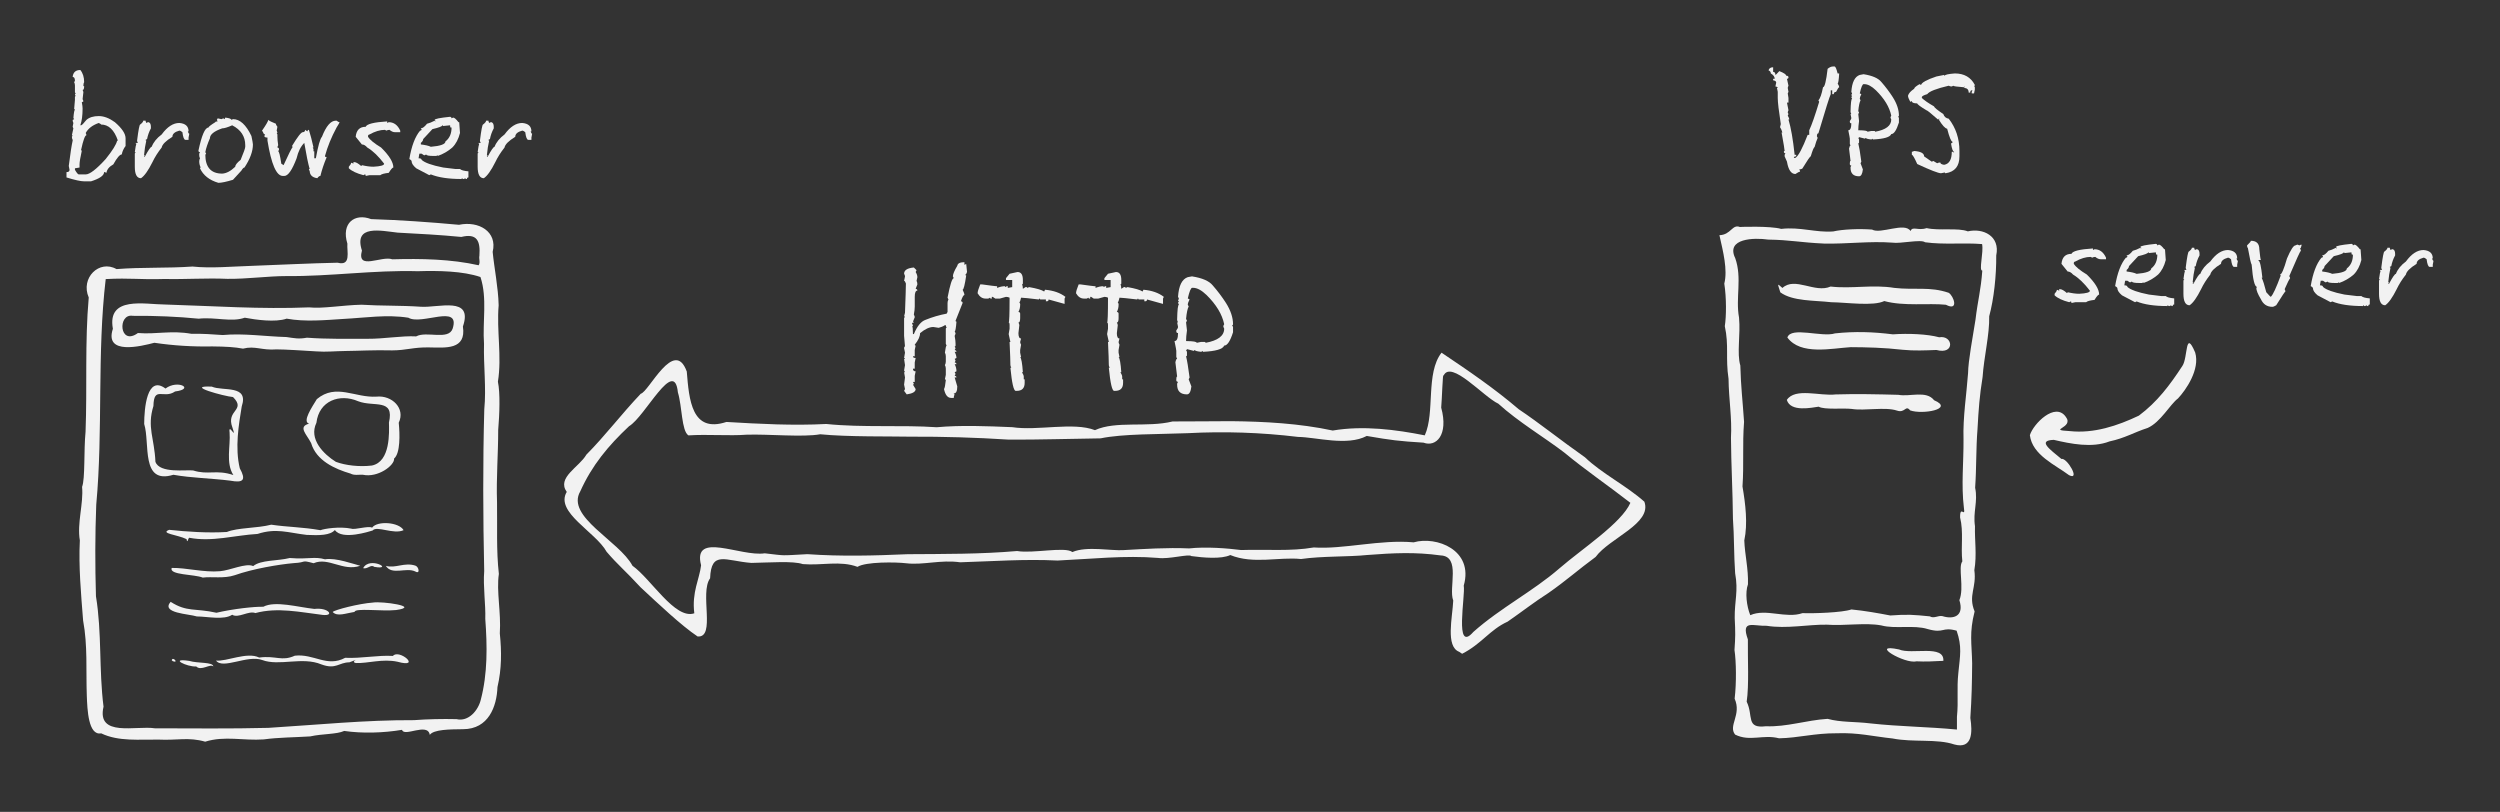 <?xml version="1.0" encoding="UTF-8" standalone="no"?>
<svg
   xmlns:dc="http://purl.org/dc/elements/1.1/"
   xmlns:cc="http://creativecommons.org/ns#"
   xmlns:rdf="http://www.w3.org/1999/02/22-rdf-syntax-ns#"
   xmlns:svg="http://www.w3.org/2000/svg"
   xmlns="http://www.w3.org/2000/svg"
   xmlns:sodipodi="http://sodipodi.sourceforge.net/DTD/sodipodi-0.dtd"
   xmlns:inkscape="http://www.inkscape.org/namespaces/inkscape"
   inkscape:version="1.0 (4035a4f, 2020-05-01)"
   sodipodi:docname="bugout-old-way-dark-theme.svg"
   id="svg941"
   version="1.1"
   width="751.96"
   height="244.19">
  <rect width="100%" height="100%" fill="#333333" stroke="none"/>
  <defs
     id="defs945" />
  <sodipodi:namedview
     inkscape:current-layer="svg941"
     inkscape:window-maximized="0"
     inkscape:window-y="28"
     inkscape:window-x="0"
     inkscape:cy="122.095"
     inkscape:cx="425.39218"
     inkscape:zoom="1.4575243"
     showgrid="false"
     id="namedview943"
     inkscape:window-height="1052"
     inkscape:window-width="1920"
     inkscape:pageshadow="2"
     inkscape:pageopacity="0"
     guidetolerance="10"
     gridtolerance="10"
     objecttolerance="10"
     borderopacity="1"
     bordercolor="#666666"
     pagecolor="#ffffff" />
  <g
     style="fill:#f2f2f2"
     id="g883"
     transform="translate(5.381,21.334)">
    <path
       style="fill:#f2f2f2"
       id="path881"
       fill="#000000"
       d="m433.54,174.73c-4.191-1.565-2.034-10.385-1.811-15.426-1.486-3.763,2.405-13.324-3.818-13.581-7.623-1.054-14.19-0.73-22.042-0.123-5.647,0.596-13.436,0.281-19.931,1.21-6.545-0.694-14.359,1.639-21.265-1.195-2.7,1.274-8.176,0.801-11.724,0.309-0.719-0.72-6.787,1.013-10.023,0.557-9.871-0.825-20.186,0.32-30.192,0.785-10.074-0.488-19.311,0.222-29.311,0.527-5.929-0.829-11.067,0.901-16.194,0.297-3.073-0.382-12.268-0.491-14.688,1.075-5.159-1.941-10.745-0.35-16.447-0.825-2.891-1.013-10.052-0.454-15.489-0.36-7.794-0.593-12.082-3.884-12.397,4.625-3.227,4.349,1.8,17.998-3.767,17.497-4.919-3.293-11.788-9.808-17.133-14.776-4.548-4.942-6.941-6.833-10.231-10.699-3.283-5.959-15.63-11.912-11.99-18.005-3.087-4.335,3.764-7.452,5.9-11.203,5.665-5.705,10.472-12.117,16.364-18.326,2.417-0.511,10.07-17.031,13.837-6.681,0.696,8.523,1.467,18.619,11.923,15.17,9.962,0.59,20.098,1.139,30.035,0.609,10.917,1.128,22.888,0.255,33.211,0.981,7.331-0.656,14.88-0.347,22.757-0.019,7.54,1.166,18.398-1.627,24.848,0.896,6.248-2.885,15.676-0.724,23.366-2.618,5.382-0.068,12.163,0.005,17.647-0.086,10.005,0.113,20.456,0.661,30.507,2.816,9.21-1.57,18.996-0.272,27.683,1.451,3.135-6.895,0.208-18.651,5.043-24.87,8.342,5.603,15.934,10.789,23.211,17.007,6.04,4.024,12.758,9.436,19.932,14.464,5.046,4.858,12.449,8.525,17.867,13.352,2.386,6.577-10.491,10.918-14.662,16.618-5.292,3.878-8.74,7.04-14.231,10.866-4.298,2.742-7.679,5.436-12.246,8.598-5.322,2.41-7.857,6.715-13.679,9.663l-0.859-0.579-0.001-0zm6.326-3.11zm-2.086-2.878c8.19-7.278,17.904-12.187,25.917-19.146,6.78-5.871,18.652-13.589,21.318-19.687-6.646-5.18-13.412-9.754-19.886-15.122-5.976-4.58-13.747-9.158-19.851-14.707-4.342-1.971-14.252-13.364-16.474-8.395-0.218-1.55-0.483,7.474-0.698,9.584,2.266,8.302-1.58,11.951-5.31,10.54-7.489-0.469-9.582-0.722-17.082-2.017-5.899,3.129-15.192,0.356-20.639,0.291-11.164-1.352-22.327-1.708-33.172-1.127-8.559,0.346-19.61,0.158-26.246,1.558-9.24,0.112-18.612,0.435-27.599,0.382-9.857-0.638-19.802-0.926-29.662-0.889-5.572-0.121-18.959,0.094-27.077-0.723-5.154,0.952-15.651-0.097-22.178,0.131-5.196,0.402-11.686-0.168-17.457,0.206-2.089-1.345-1.878-8.731-3.171-12.946-1.065-10.69-9.825,7.311-14.691,10.193-6.264,5.88-11.166,11.783-14.657,19.566-4.47,7.662,11.695,14.877,15.693,22.398,5.601,3.955,12.796,16.281,18.599,14.303-0.805-6.347,1.581-10.343,2.035-14.448-2.655-10.368,11.902-2.485,19.155-3.594,6.617,0.755,4.359,0.709,12.817,0.256,10.189,0.716,20.038,0.454,30.189,0.01,10.845-0.076,21.963,0.002,32.892-0.955,4.783,0.828,14.412-1.412,16.633,0.31,4.298-1.882,11.887-0.304,15.391-0.587,6.046-0.33,13.083-0.81,19.742-0.507,5.101-0.564,11.533-0.028,15.613,0.488,7.67-0.256,14.913,0.439,21.855-0.776,8.847,0.617,20.109-2.465,30.043-1.537,6.811-1.966,18.153,2.276,15.066,13.025,0.57,2.894-2.915,20.591,2.894,13.921zm29.098-48.216zm-281.39,31.491zm51.22-4.525zm45.013-0.797zm67.611-1.436zm-36.141-0.556zm14.739-37.229zm-64.133,40.814zm218.29-28.71z" />
  </g>
  <g
     style="fill:#f2f2f2"
     id="g887"
     transform="translate(2.344,-208.686)">
    <path
       style="fill:#f2f2f2"
       id="path885"
       fill="#000000"
       d="m585.48,432.61c-5.224-1.781-12.345-0.563-18.614-1.809-5.636-0.588-10.453-1.81-16.703-1.559-6.762-0.041-11.478,1.396-17.385,1.514-4.896-1.256-8.758,1.101-13.229-1.116-2.158-2.709,2.016-5.944-0.14-10.795,0.571-4.761,0.471-11.247-0.046-14.646,0.275-4.016,0.283-5.138,0.068-9.626-0.065-5.143,1.123-8.058,0.129-13.453-0.383-5.255-0.281-11.396-0.662-16.368-0.065-8.082-0.545-16.469-0.594-24.361,0.347-6-0.669-11.65-0.73-17.755-0.953-6.285,0.16-9.963-1.124-15.852,0.464-2.838,0.517-8.54-0.153-12.782,1.055-4.179-0.356-9.616-1.467-14.573,3.494-0.094,3.836-3.431,6.194-2.453-0.442-0.039,9.185-0.383,12.387,0.562,5.652-0.672,10.434,1.168,15.646,0.765,2.837-0.652,7.776-0.86,11.686-0.564,2.558,1.48,9.826-2.357,11.585,0.448,0.538-1.585,2.276-0.017,4.813-0.886,3.768,0.852,9.514-0.177,12.407,0.98,4.564-1.075,9.791,1.398,8.543,7.256,0.06,5.982-0.702,13.084-2.112,18.276,0.124,5.499-1.586,12.287-1.987,18.261-0.919,5.678-1.215,9.829-1.521,15.507-0.499,6.306-0.297,11.889-0.724,17.809,0.885,4.236-0.704,7.314-0.048,11.561-0.125,4.266,0.606,8.587-0.191,13.244,0.739,5.373-1.939,7.5,0.082,12.409-1.642,6.482-0.862,9.43-0.739,15.601-0.045,5.861-0.146,10.338-0.545,16.435,0.642,4.195,0.716,9.483-4.827,7.971zm0.792-8.27c0.503-5.085-0.112-8.299,0.433-13.347,0.504-5.094,1.147-7.794-0.53-12.61-4.566-1.251-3.616,0.95-8.695-0.484-4.195-1.318-9.788,0.036-13.937-1.092-4.75-0.913-11.118,0.173-16.395-0.228-5.617-0.09-12.076,1.309-18.122,0.333-3.934,0.176-7.829-2.02-5.635,4.098-0.082,6.014,0.378,13.757-0.359,18.743,2.089,4.26-0.344,8.13,5.779,7.377,6.211,0.263,12.14-1.818,18.553-2.225,4.115,1.111,8.096,0.78,12.977,1.38,8.613,0.944,17.302,1.008,25.931,1.841,0-1.261-0.001-2.524,0-3.784zm-12.22-16.738c-3.361,0.902-14.48-5.545-5.207-3.572,3.825,1.648,13.667-1.593,13.344,3.427-2.706,0.136-5.429,0.292-8.137,0.144zm15.606,10.387zm-0.923-7.867zm-6.845-16.115c3.257,1.036,6.666,0.127,5.117-4.805,1.525-3.746-0.458-9.905,0.888-11.651-0.489-4.403,0.419-8.802-0.671-13.208-0.061-3.962,1.659,0.331,1.146-2.882-0.843-6.99-0.061-13.613-0.117-20.661-0.215-6.633,0.926-13.61,1.367-19.849,0.056-3.822,1.41-10.891,2.232-16.082,0.704-5.915,1.623-8.871,2.053-14.784-1.12,0.039,0.44-5.45-0.064-7.98-5.709-0.462-11.494,0.242-17.159-0.549-1.221-0.968-7.495,0.503-9.83,0.117-6.741-0.509-13.674,0.428-20.494,0.282-7.305-0.337-10.25-1.106-16.863-1.2-4.186-0.615-12.836-0.426-9.902,5.602,2.117,6.004,0.045,11.884,1.14,17.872,0.486,5.146-0.706,10.734,0.389,14.399,0.171,6.548,0.68,10.327,1.122,16.949-0.529,6.887-0.009,12.633-0.471,19.445,0.903,5.29,1.623,11.193,0.542,16.221,0.169,4.409,1.256,8.501,1.106,13.188-0.91,2.528-0.401,6.569,0.693,9.299,4.696-2.11,10.715,1.12,15.714-0.623,3.157,0.136,11.926-0.138,14.714-1.104,4.206,0.419,8.018,1.114,11.693,1.814,5.195-0.38,6.915-0.232,11.87,0.262,1.255,0.754,2.49-0.324,3.784-0.072zm-13.66-61.82c-3.538-1.187-9.662,0.138-13.636-0.499-2.447-0.307-8.165,0.312-9.912-0.674-2.028,0.271-8.454,1.721-9.577-2.031,2.535-3.768,9.959-1.097,14.709-1.654,6.167-0.202,12.733-0.047,18.824,0.118,3.543,0.66,8.407-1.406,10.767,1.63,6.212,2.653-3.546,4.378-7.208,3.05-1.41-1.757-1.49,0.929-3.967,0.06zm-18.416-3.663zm-12.601-0.484zm32.764-14.144c-5.718-0.653-11.018-0.76-15.644-0.787-5.776,0.353-15.12,2.51-19.062-2.907,1.083-3.398,10.354,0.029,14.349-1.24,5.954-0.638,11.424-0.451,17.378,0.293,4.65-0.324,10.386-0.089,13.931,0.884,4.204-0.738,4.866,5.355-0.832,3.82-3.36,0.129-6.775,0.279-10.12-0.062zm12.98-13.542c-5.246-0.55-12.622,0.513-18.539-1.111-3.318,1.607-11.271,0.412-15.959,0.35-5.029-0.581-11.616-0.25-15.306-2.974-0.906-2.865-0.977-2.679,0.632-1.314,3.767-3.48,9.764,1.662,14.492-0.427,6.309,0.746,12.667-0.674,19.162,0.405,6.162,0.702,10.694-0.476,16.368,1.48,1.539,0.992,3.112,5.645-0.852,3.591zm-5.259-3.546zm-41.246-1.324zm13.76,98.225zm40.631-12.593zm1.195-8.988zm-69.71-11.331zm70.109-49.252zm0.797-1.523zm-0.797-2.613zm-16.068-28.387zm-38.107-0.475zm81.727,73.062c-4.141-3.108-11.053-6.044-11.777-12.03,1.024-3.39,7.616-10.087,10.807-5.51,2.663,3.394-5.872,3.914,1.181,4.286,7.211,0.792,14.369-1.58,20.805-4.652,5.538-4.126,9.311-9.181,13.077-14.941,1.721-2.524,0.774-11.284,3.854-4.039,1.514,5.099-2.796,11.28-5.157,13.8-2.433,1.824-5.211,7.128-9.127,8.882-4.324,1.405-6.78,3.045-11.491,4.055-5.29,2.051-11.645,0.716-16.751-0.47-5.058,0.183-1.127,2.884,2.278,5.735,1.666-0.478,5.857,6.686,2.301,4.884zm-4.192-15.218z" />
  </g>
  <g
     style="fill:#f2f2f2"
     id="g891"
     transform="translate(-2.619,-98.666)">
    <path
       style="fill:#f2f2f2"
       id="path889"
       fill="#000000"
       d="m64.336,321.75c-5.056-1.444-8.444-0.343-13.988-0.623-5.72-0.085-12.062,0.644-17.297-1.884-3.872,0.755-4.166-7.12-4.323-11.292-0.276-7.556,0.292-15.147-1.108-22.618-0.627-7.971-1.39-16.386-0.986-24.127-0.89-5.159,1.155-11.114,0.674-16.09,0.958-2.491,0.487-10.941,1.042-16.558,0.513-13.467-0.236-26.968,0.959-40.411-2.55-5.877,3.16-11.482,8.355-8.54,7.598-0.608,15.248-0.226,22.847-0.772,5.497,0.593,12.027-0.026,18.127-0.216,8.492-0.315,17.106-0.756,25.53-0.934,4.164,1.067,2.744-3.338,2.938-5.735-1.922-6.209,2.236-9.259,7.117-7.381,8.812,0.278,17.662,0.911,26.449,1.712,5.979-1.256,11.624,2.097,10.132,8.14,0.457,4.826,1.685,10.701,1.802,16.072-0.652,7.658,1.005,15.399-0.224,22.982,0.723,3.442,0.486,9.847,0.085,14.53,0.015,7.142-0.604,14.363-0.351,21.669,0.116,7.191-0.245,14.53,0.554,21.614-0.775,5.281,0.703,11.466,0.286,17.909,0.552,5.422,0.585,10.588-0.709,16.138-0.21,5.84-2.679,12.634-10.327,12.659-4.037,0.046-8.861,0.07-10.031,1.702-0.594-3.84-7.761,0.768-8.339-1.51-5.697,0.953-11.983,1.116-17.405,0.334-2.266,1.049-6.505,0.812-10.235,1.644-4.728,0.304-9.511,0.288-13.955,0.901-6.143,0.439-11.729-1.154-17.616,0.684l-0.002,0.001zm19.026-4.157c14.58-0.894,29.159-2.386,43.795-2.315,3.939-0.302,8.52-0.41,12.772-0.307,3.61,0.862,6.529-2.621,7.303-5.833,2.08-7.897,1.949-16.24,1.352-24.318,0.153-4.296-0.692-9.698-0.324-14.389-0.353-16.217-0.424-32.458,0.025-48.67,0.633-6.41-0.254-13.135-0.081-19.67-0.489-6.689,1.04-13.728-1.069-20.102-5.289-1.811-12.643-1.938-18.859-1.747-13.197-0.38-26.291,1.59-39.49,1.464-5.686-0.001-11.809,0.901-17.764,0.832-6.367-0.279-12.624,0.182-18.882,0.042-7.789,0.241-10.095-0.368-17.723,0.027-2.642,22.428-0.77,45.293-2.847,67.84-0.364,9.172-0.356,18.393-0.089,27.56,1.813,10.981,0.873,22.242,2.28,33.206-2.163,9.302,9.831,5.629,15.432,6.515,11.389,0.015,22.788,0.158,34.171-0.135zm-21.71-18.455c-2.773,0.169-8.38-2.611-2.106-1.685,2.554,0.796,7.231,0.271,7.226,1.677-0.899-0.963-3.614,1.476-5.12,0.008zm37.644-0.628c-5.76-2.41-12.672,0.602-17.803-1.317-4.431-1.646-11.858,2.932-13.908,0.159,3.212,0.355,9.335-2.717,12.982-0.908,5.156-0.652,6.727,1.246,10.74-0.557,5.73-0.66,9.667,3.59,15.14,0.634,4.821,0.24,9.876-0.846,14.358-0.559,1.856-2.229,8.835,3.818,1.388,1.747-4.535-0.981-8.962,0.537-12.53,0.389-2.162-0.477,2.524-1.839-1.95-0.217-3.211,0.027-4.032,2.257-8.416,0.629zm-45.013-1.23c0.23-1.327,2.236,0.94,0.349,0.281l-0.349-0.281zm7.539-13.196c-2.345-0.782-10.908-0.959-7.874-4.399,4.902,3.157,7.337,1.839,13.783,3.289,4.913-1.164,11.428-1.885,14.085-1.805,3.554-1.889,10.459,0.132,15.368,0.651,4.295-0.501,6.201,2.233,2.445,1.797-6.697-0.805-13.493-2.352-20.201-0.551-1.972-0.816-5.143,1.664-6.973,0.505-2.499,1.679-7.452,0.524-10.633,0.513zm12.868-1.388zm1.502-0.556zm26.49,0.598c0.608-0.644,7.878-2.536,12.141-2.834,2.602-0.454,14.547,1.197,6.898,2.256-4.302,0.444-12.341-0.687-12.447,0.554-2.561,0.385-5.207,1.535-6.592,0.024zm15.934-1.57zm7.247,1.042zm-6.848-3.655zm-55.417-6.157c-2.453-1.033-10.243-0.731-9.319-2.91,4.369-0.082,9.666,1.413,14.521,0.987,3.044-0.246,7.797-2.559,9.97-1.539,2.321-1.911,7.273-1.49,11.001-2.431,5.774,0.464,7.266-0.542,10.611,0.391,3.187-0.566,8.723,1.477,10.591,1.942-5.199,1.809-9.565-2.708-14.025-0.763-4.056-1.085-1.79-0.236-6.006-0.032-4.496,0.398-12.271,1.703-17.719,3.634-3.245,1.095-6.932,0.356-9.624,0.721zm20.762-3.979zm43.214,2.158c-2.776-1.389-7.051,1.244-8.904-1.713,2.887,0.847,5.583-1.155,8.894-0.066,1.046,0.344,1.485,2.635,0.009,1.779zm-15.729-1.015c1.94-3.736,9.52,0.682,3.318-0.403-0.962-0.853-2.037,0.794-3.318,0.403zm-53.115-8.737c-2.76-1.349-8.084-1.69-5.232-2.798,5.359,0.578,11.752,1,17.352,0.648,3.293-1.347,8.931-1.072,13.353-2.192,4.945,0.728,9.473,0.71,14.798,1.657,1.179-0.47,5.774-1.177,9.26-0.471,1.067,0.435,5.227-0.94,6.275-0.287,1.536-2.153,8.096-1.687,9.476,0.75-3.029,1.39-8.025-1.449-9.325,0.103-0.872,0.245-9.163,3.014-11.337-0.15-1.417,1.611-4.619,1.649-8.468,1.472-5.738-0.681-9.176-2.116-14.802-0.293-6.86,0.388-13.684,2.483-20.557,1.147-0.343,0.204-0.551,1.903-0.792,0.413zm37.978-2.191zm-24.817-15.393c-5.653-0.724-11.728-0.8-17.122-1.774-9.907,3.047-6.957-9.449-8.78-15.277,0.011-4.637,0.819-14.836,6.404-10.659,3.679-2.787,8.979,0.121,2.888,0.88-3.457,2.403-6.388-1.814-6.513,4.379-1.987,6.414,0.313,9.732,0.599,16.775,1.268,3.588,9.296,2.33,11.342,2.606,4.592,1.452,6.871-0.351,12.099,1.38-2.345-3.669-0.821-8.706-1.134-12.798-0.432-3.215,2.279,2.744,0.851-1.502-2.03-5.339,4.232-5.083,0.185-9.16-2.557-0.21-14.856-3.525-6.383-3.137,3.321,1.469,11.229-0.691,9.001,5.956-0.907,5.514-2.076,12.409-0.583,18.614,1.939,3.502,1.108,4.466-2.853,3.717zm36.179-2.124c-4.729-1.393-10.304-3.876-11.871-9.179-1.344-2.665-4.068-4.919-0.61-5.846-2.151-0.533,0.906-5.044,2.332-7.377,5.8-4.837,11.466-0.324,17.991-0.75,4.56-0.466,8.736,3.506,6.641,7.857,0.351,3.446,0.5,9.165-1.398,10.772,0.231,1.986-4.837,5.863-9.392,4.868-1.202-0.068-2.6,0.27-3.693-0.345zm6.404-2.425c5.644-1.154,5.196-10.07,5.135-12.934,1.695-7.393-4.509-4.566-9.25-6.402-5.562-2.403-11.794-0.167-12.567,6.485-2.386,4.907,2.182,9.449,5.851,11.738,2.913,1.088,7.145,1.566,10.832,1.113zm-60.513-17.29zm6.413-6.075zm37.544-10.965c-3.648-0.222-9.767-0.623-12.116-0.607-4.507,0.354-6.416-1.164-10.095-0.225-2.404-0.465-5.093-0.629-9.223-0.668-5.819,0.119-11.673-0.237-17.439-1.096-3.957,1.035-15.125,3.832-12.471-4.206-1.806-9.987,9.634-7.319,15.734-7.3,14.426,0.441,28.858,1.461,43.294,0.857,3.959,0.452,10.175-0.683,15.761-0.795,5.66,0.366,11.855,0.19,17.826,0.607,5.244,0.379,15.842-3.308,12.665,5.942,1.08,7.138-5.277,6.35-10.186,6.293-4.689-0.096-6.799,0.876-11.055,0.892-5.472-0.147-10.422,0.155-13.831,0.177-3.542,0.042-6.145,0.353-8.863,0.129zm-2.961-4.124c5.823,0.443,12.101,0.327,18.301,0.328,4.821,0.04,10.277-0.959,14.53-0.719,3.11-1.713,9.757,1.291,10.982-2.34,2.405-7.565-9.325-0.91-13.325-3.279-6.518-1.032-13.046,0.036-19.579,0.37-5.522,0.358-11.532,0.918-17.032-0.088-3.359,1.184-9.367,0.331-12.596-0.285-4.056,1.432-8.785-0.258-13.874,0.297-6.144-0.62-13.143-0.914-19.802-0.86-4.675-0.802-4.07,9.256,1.539,5.173,5.607,0.449,9.974-0.865,16.139,0.241,3.261-0.082,6.311,0.15,9.363,0.363,6.245-0.585,12.824,0.433,19.195,0.606,2.465,0.349,3.589,0.652,6.159,0.193zm57.408,80.237zm-5.55-104.87c0.327-4.49-0.704-6.831-5.441-5.673-6.581-0.642-12.716-0.948-19.153-1.296-4.861-0.521-13.319-2.577-10.737,5.397-1.65,6.131,5.903,1.45,9.143,2.628,8.676-0.242,17.652-0.079,25.955,1.792,0.588-0.822,0.015-1.973,0.233-2.848z" />
  </g>
  <g
     id="g907"
     fill="#000000"
     font-style="normal"
     font-weight="bold"
     font-variant="normal"
     font-stretch="normal"
     line-height="125%"
     font-size="40px"
     font-family="ChrisMcCormickTwentyEleven"
     style="word-spacing:0px;letter-spacing:0px;writing-mode:lr-tb;text-anchor:middle;text-align:center;fill:#f2f2f2">
    <path
       id="path893"
       d="m24.16,21.048c0.768,0.938,1.152,2.168,1.152,3.691-0.156,0.208-0.234,0.599-0.234,1.172h0.234c-0,0.768-0.156,1.152-0.469,1.152,0.156,0.3,0.234,0.527,0.234,0.684l-0.234,2.09c0.156,0.286,0.234,0.514,0.234,0.684l-0.469,0.234c0.156,0.846,0.234,1.458,0.234,1.836-0,2.148-0.228,3.848-0.684,5.098h0.234c0.208,0,0.742-0.54,1.602-1.621,0.872-0.768,2.109-1.152,3.711-1.152,1.55,0,3.164,0.612,4.844,1.836,2.148,1.849,3.223,3.464,3.223,4.844v2.324c-0.573,0.729-0.957,1.575-1.152,2.539-0.586,0-1.432,0.996-2.539,2.988-1.224,0.677-1.914,1.523-2.07,2.539l-0.469-0.215h-0.234c-0,1.016-1.309,1.94-3.926,2.773h-2.07c-1.028,0-2.799-0.39-5.312-1.171v-1.602c0.612,0,0.918-0.234,0.918-0.703l-0.234-1.152c0.469-3.711,0.859-6.25,1.172-7.617v-0.234c-0.156-0.273-0.234-0.579-0.234-0.918-0-0.156,0.078-0.234,0.234-0.234-0-0.156-0.078-0.234-0.234-0.234l0.449-2.07-0.215-0.469,0.215-1.152c-0.144-0.276-0.216-0.582-0.216-0.92l0.449-0.234c-0-0.156-0.078-0.234-0.234-0.234,0.13-1.693,0.286-2.539,0.469-2.539-0-0.156-0.078-0.234-0.234-0.234l0.234-2.773v-0.918c-0-0.156,0.078-0.234,0.234-0.234l-0.234-0.449c-0-0.156,0.078-0.234,0.234-0.234l-0.234-0.469v-2.07c-0-0.352-0.078-0.664-0.234-0.938l0.234-0.449c-0-0.768-0.228-1.152-0.684-1.152,0.143-1.393,0.911-2.09,2.305-2.09m1.621,18.945c0.143,0.299,0.215,0.527,0.215,0.684-0.43,0-0.964,1.465-1.602,4.394-0,0.156,0.072,0.234,0.215,0.234-0.456,2.057-0.684,3.438-0.684,4.141v0.938l-1.387,0.234v0.449c0.534,0.924,0.918,1.387,1.152,1.387h2.09c1.198,0,3.197-1.536,5.996-4.609,2.07-2.578,3.223-4.427,3.457-5.547h0.234c-1.107-3.229-2.8-4.844-5.078-4.844-0-0.104-0.228-0.26-0.684-0.469-1.875,0.651-3.184,1.654-3.926,3.008"
       style="fill:#f2f2f2" />
    <path
       id="path895"
       d="m43.086,36.302,0.703,0c-0,0.156,0.072,0.384,0.215,0.684l0.469-0.234h0.234c0.456,0.156,0.684,0.619,0.684,1.387v0.469c-0.56,1.029-0.944,2.103-1.152,3.223l-0.449,0.234c-0,0.156,0.072,0.234,0.215,0.234-0.299,1.25-0.527,2.715-0.684,4.394,0.156,0,0.234,0.072,0.234,0.215-0.156,0-0.234,0.078-0.234,0.234h0.234c1.068-1.992,1.758-2.988,2.07-2.988,0.534-1.38,1.536-2.617,3.008-3.711,1.68-2.305,3.45-3.457,5.312-3.457,1.849,0.156,2.773,1.003,2.773,2.539h-0.234c0.156,0.469,0.306,0.703,0.449,0.703l-0.215,1.152v0.684h-0.938c-0.417,0-0.723-0.768-0.918-2.305-0.378-0.312-0.684-0.469-0.918-0.469-1.393,0.378-2.09,0.996-2.09,1.855-1.979,1.224-3.053,2.298-3.223,3.223-1.159,1.471-2.083,2.936-2.773,4.394-1.276,2.552-2.428,4.167-3.457,4.844-1.237,0-1.855-1.152-1.855-3.457v-3.926c-0-0.156,0.078-0.234,0.234-0.234-0-0.156-0.078-0.234-0.234-0.234,0.182-1.367,0.339-2.213,0.469-2.539-0.156,0-0.234-0.078-0.234-0.234h0.684c-0.156-0.286-0.234-0.514-0.234-0.684,0.404-3.229,0.716-4.844,0.938-4.844,0.612-0.469,0.918-0.853,0.918-1.152"
       style="fill:#f2f2f2" />
    <path
       id="path897"
       d="m67.773,35.365c1.224,0.156,1.836,0.391,1.836,0.703l0.469-0.234c2.083,0,3.932,1.693,5.547,5.078,0.299,1.419,0.449,2.266,0.449,2.539-0,2.057-0.846,4.369-2.539,6.934-0.247,0-0.553,0.306-0.918,0.918l-2.539,2.773c-2.005,0.612-3.47,0.918-4.394,0.918-2.721-0.807-4.564-2.266-5.527-4.375-0-0.156,0.072-0.234,0.215-0.234-0.299-0.56-0.449-1.178-0.449-1.855-0-0.339,0.078-0.645,0.234-0.918-0.156-0.273-0.234-0.579-0.234-0.918v-0.469l0.234-0.469c-0.312,0-0.469-0.15-0.469-0.449,0.977-4.622,1.979-6.934,3.008-6.934-0-0.221,0.69-0.762,2.07-1.621-0-0.156,0.234-0.234,0.703-0.234l-0.234-0.449,0.234-0.469,1.152,0.234c0.299-0.156,0.527-0.234,0.684-0.234-0,0.156,0.078,0.234,0.234,0.234l0.234-0.469m-6.016,10.391,0.234,0.469c-0,0.156-0.078,0.234-0.234,0.234-0,3.841,1.693,5.762,5.078,5.762,1.25-0.065,2.559-0.755,3.926-2.07-0-0.521,0.54-1.211,1.621-2.07,0.924-2.213,1.387-3.522,1.387-3.926v-0.469c-0-2.656-1.309-4.655-3.926-5.996-1.38,0.612-2.383,0.918-3.008,0.918-2.461,0.859-3.691,1.855-3.691,2.988-0.703,1.602-1.165,2.988-1.387,4.16"
       style="fill:#f2f2f2" />
    <path
       id="path899"
       d="m80.684,36.068c0.339,0.299,1.107,0.684,2.305,1.152-0,0.234,0.15,0.54,0.449,0.918l-0.215,1.152c0.143,0.299,0.215,0.534,0.215,0.703h-0.215l0.215,0.449v0.703c-0,0.638,0.078,1.484,0.234,2.539-0.156,0.299-0.234,0.527-0.234,0.684,0.312,0.052,0.469,0.208,0.469,0.469v0.234l-0.234,0.449c0.26,0,0.573,1.237,0.938,3.711l0.684,0.449c1.432-3.151,2.357-4.994,2.773-5.527-0.156,0-0.234-0.078-0.234-0.234,1.667-2.773,2.747-4.16,3.242-4.16,0.456,0,0.684-0.234,0.684-0.703l0.703,0.469c0.039-0.312,0.189-0.469,0.449-0.469,0.469,1.484,0.931,3.255,1.387,5.312h-0.234l0.234,0.469v0.684h0.234v2.09h0.469c0.677-3.737,1.289-5.892,1.836-6.465,1.263-3.229,2.65-4.844,4.16-4.844h0.234c0.378,0.299,0.684,0.449,0.918,0.449-0,0.104-0.306,0.645-0.918,1.621-1.562,2.904-2.721,5.749-3.477,8.535v0.234c0.312,0,0.469,0.078,0.469,0.234-0.768,1.81-1.387,3.659-1.855,5.547-0.299,0-0.605,0.228-0.918,0.684-1.536-0.208-2.305-0.977-2.305-2.305-0.156,0-0.234-0.078-0.234-0.234-0-0.156,0.078-0.234,0.234-0.234-0.456-1.536-0.996-4.154-1.621-7.852-1.081,1.094-1.849,2.637-2.305,4.629-1.341,3.542-2.572,5.312-3.691,5.312h-0.469c-1.927,0-3.463-3.542-4.609-10.625v-0.918c-0.625,0-0.938-0.156-0.938-0.469l0.234-0.469c-0.339,0-0.566-0.306-0.684-0.918h-0.234v-0.234c1.237-1.797,1.855-2.871,1.855-3.223"
       style="fill:#f2f2f2" />
    <path
       id="path901"
       d="m116.46,36.986,0.469-0.234c1.523,0,2.676,0.846,3.457,2.539v0.469h-1.621c-0.508,0-1.042-0.234-1.602-0.703-0.352,0-0.664,0.078-0.938,0.234l-0.449-0.234c-1.445,0-2.988,0.462-4.629,1.387-0.299,0.052-0.449,0.208-0.449,0.469v0.234c0.534,0.885,1.842,1.96,3.926,3.223,2.461,2.422,3.691,4.427,3.691,6.016-0.26,0-0.723,0.534-1.387,1.602-1.354,0.156-2.2,0.391-2.539,0.703h-3.242l-1.15,0.232c-0-0.312-0.078-0.469-0.234-0.469l-0.449,0.234c-2.044-0.534-3.509-1.224-4.394-2.07v-0.469c0.456-0.508,0.684-0.892,0.684-1.152h0.234l0.469,0.234v-0.469h0.234c0.508,0,1.198,0.384,2.07,1.152,0.156,0,0.234-0.078,0.234-0.234,1.315,0.313,2.467,0.469,3.457,0.469,2.161-0.104,3.242-0.41,3.242-0.918-1.719-2.253-3.412-3.874-5.078-4.863-0.521-0.612-1.061-0.918-1.621-0.918l-1.855-2.305c0.195-2.005,1.198-3.008,3.008-3.008,0.312-0.833,2.467-1.374,6.465-1.621v0.469"
       style="fill:#f2f2f2" />
    <path
       id="path903"
       d="m135.37,35.13c0.299,0.052,0.449,0.208,0.449,0.469l0.469-0.234c0.365,0,0.905,0.462,1.621,1.387h0.215c0.156,1.927,0.234,3.008,0.234,3.242-0.456,1.836-1.224,3.294-2.305,4.375-1.328,1.146-2.793,1.992-4.394,2.539v-0.215l-0.449,0.215h-0.703c-1.536,0-2.305-0.15-2.305-0.449l-0.469,0.234h-0.215l-0.703-0.469h-0.684l-0.234,1.387c0.612,0,0.918,0.156,0.918,0.469,0.937,0.872,3.092,1.641,6.465,2.305,2.253,0.299,3.483,0.449,3.691,0.449h1.387c0.352,0.352,1.198,0.586,2.539,0.703v1.836c-0.299,0-0.449,0.156-0.449,0.469h-0.234c-0.156,0-0.234-0.078-0.234-0.234l-0.469,0.234h-0.215c-0.156,0-0.234-0.078-0.234-0.234-0.156,0-0.234,0.078-0.234,0.234-3.919,0-6.999-0.462-9.238-1.387l-0.469,0.234-3.926-2.07c-0.924-0.781-1.387-1.478-1.387-2.09,0-0.221-0.228-0.449-0.684-0.684,0.651-3.919,1.732-6.771,3.242-8.555,0.299,0,0.449-0.15,0.449-0.449-0.156,0-0.234-0.078-0.234-0.234,0.508,0,1.126-0.462,1.855-1.387,0.664-0.156,1.432-0.462,2.305-0.918-0,0.143,0.078,0.215,0.234,0.215v-0.215c-0.156,0-0.234-0.078-0.234-0.234-0-0.312,1.543-0.625,4.629-0.938m-2.324,2.559c-0,0.299-0.996,0.684-2.988,1.152l-2.773,2.988c-0,0.378-0.234,0.762-0.703,1.152v0.469c1.354,0.156,2.357,0.391,3.008,0.703,2.93-0.247,4.394-0.788,4.394-1.621,1.224-0.937,1.836-2.324,1.836-4.16h-0.234c-0.143,0-0.215-0.228-0.215-0.684l-2.09,0.215c-0-0.143-0.078-0.215-0.234-0.215"
       style="fill:#f2f2f2" />
    <path
       id="path905"
       d="m146.21,36.302,0.703,0c0,0.156,0.072,0.384,0.215,0.684l0.469-0.234h0.234c0.456,0.156,0.684,0.619,0.684,1.387v0.469c-0.56,1.029-0.944,2.103-1.152,3.223l-0.449,0.234c0,0.156,0.072,0.234,0.215,0.234-0.299,1.25-0.527,2.715-0.684,4.394,0.156,0,0.234,0.072,0.234,0.215-0.156,0-0.234,0.078-0.234,0.234h0.234c1.068-1.992,1.758-2.988,2.07-2.988,0.534-1.38,1.536-2.617,3.008-3.711,1.68-2.305,3.45-3.457,5.312-3.457,1.849,0.156,2.773,1.003,2.773,2.539h-0.234c0.156,0.469,0.306,0.703,0.449,0.703l-0.215,1.152v0.684h-0.938c-0.417,0-0.723-0.768-0.918-2.305-0.378-0.312-0.684-0.469-0.918-0.469-1.393,0.378-2.09,0.996-2.09,1.855-1.979,1.224-3.053,2.298-3.223,3.223-1.159,1.471-2.083,2.936-2.773,4.394-1.276,2.552-2.428,4.167-3.457,4.844-1.237,0-1.855-1.152-1.855-3.457v-3.926c0-0.156,0.078-0.234,0.234-0.234,0-0.156-0.078-0.234-0.234-0.234,0.182-1.367,0.339-2.213,0.469-2.539-0.156,0-0.234-0.078-0.234-0.234h0.684c-0.156-0.286-0.234-0.514-0.234-0.684,0.404-3.229,0.716-4.844,0.938-4.844,0.612-0.469,0.918-0.853,0.918-1.152"
       style="fill:#f2f2f2" />
  </g>
  <g
     id="g915"
     fill="#000000"
     font-style="normal"
     font-weight="bold"
     font-variant="normal"
     font-stretch="normal"
     line-height="125%"
     font-size="40px"
     font-family="ChrisMcCormickTwentyEleven"
     style="word-spacing:0px;letter-spacing:0px;writing-mode:lr-tb;text-anchor:middle;text-align:center;fill:#f2f2f2">
    <path
       id="path909"
       d="m551.34,20,0.469,0c0.273,0,0.579,0.697,0.918,2.09h0.469c-0.117,2.005-0.273,3.008-0.469,3.008,0.312,0.495,0.469,0.879,0.469,1.152-0.156,0-0.469,0.462-0.938,1.387-0.456,0-0.684,0.228-0.684,0.684h-0.469v-1.152h-0.449v1.152c-0.313,0.599-1.55,4.525-3.711,11.777-0.299,0-0.449,0.306-0.449,0.918l0.234,0.469c-0.313,0.664-0.625,1.589-0.938,2.773-0.221,0.026-0.605,0.951-1.152,2.773-0.195,0-1.042,1.23-2.539,3.691-0.273,0.156-0.579,0.234-0.918,0.234l0.234,0.449v0.234c-0.221,0-0.684,0.234-1.387,0.703-1.276,0-2.122-1.237-2.539-3.711l-0.703-1.602v-0.469l0.234-0.469c-0.313,0-0.469-0.15-0.469-0.449-0-0.156,0.078-0.234,0.234-0.234,0-0.339-0.306-2.188-0.918-5.547h0.234c-0.156-0.612-0.391-1.152-0.703-1.621l0.234-0.918c-0.612-3.984-0.918-6.601-0.918-7.852v-1.836l-0.234-1.172c0.156,0,0.234-0.072,0.234-0.215-0.299-0.156-0.534-0.234-0.703-0.234l0.234-1.152c0-0.391-0.306-0.625-0.918-0.703v-0.449h0.469c0-0.625-0.391-1.165-1.172-1.621-0-0.43-0.228-0.736-0.684-0.918,0.156-0.625,0.618-0.937,1.387-0.938v1.387c0.456,0,0.684,0.306,0.684,0.918,0.104,0,0.495-0.384,1.172-1.152,1.38,0.547,2.07,1.009,2.07,1.387,0.456,0,0.684,0.156,0.684,0.469-0,0.313-0.15,0.469-0.449,0.469l0.449,2.07c-0.143,0.3-0.215,0.527-0.215,0.684l0.215,1.172-0.215,0.449,0.215,1.387v1.387h-0.449l0.449,2.305c-0.143,0.299-0.215,0.534-0.215,0.703l0.215,0.449-0.215,0.469c0.299,0.495,0.449,0.879,0.449,1.152h-0.234c0.742,2.435,1.361,5.977,1.855,10.625h0.469v0.469c-0.469,0-0.703,0.15-0.703,0.449h0.469c0.885-0.534,2.116-2.838,3.691-6.914h0.469v-1.387c0.768-1.641,1.764-4.492,2.988-8.555l-0.234-0.449c0.521-0.521,0.983-1.829,1.387-3.926,0.495,0,0.957-1.849,1.387-5.547,0.573-0.469,1.113-0.703,1.621-0.703"
       style="fill:#f2f2f2" />
    <path
       id="path911"
       d="m560.54,22.324c2.617,0.417,4.388,1.185,5.312,2.305,1.289,1.471,2.448,3.008,3.477,4.609,1.224,1.94,1.836,3.789,1.836,5.547-0,0.156-0.078,0.234-0.234,0.234l0.234,0.469v1.367c-0.729,2.318-1.497,3.477-2.305,3.477-0.352,0.924-2.2,1.465-5.547,1.621v-0.234l-0.449,0.234c-1.081-0.117-1.621-0.273-1.621-0.469-0.156,0-0.234,0.078-0.234,0.234-1.159-0.312-1.771-0.469-1.836-0.469,0,0.156-0.078,0.234-0.234,0.234l0.234,0.469v0.918c0,0.156-0.078,0.234-0.234,0.234,0.273,1.068,0.579,2.91,0.918,5.527l-0.234,0.469,0.703,1.855c-0.156,1.38-0.54,2.07-1.152,2.07-1.706,0-2.559-0.846-2.559-2.539v-0.234l0.234-0.469c-0.299,0-0.449-0.15-0.449-0.449v-0.234c0-0.456,0.072-0.684,0.215-0.684l-0.449-3.711c0.117-0.612,0.267-0.918,0.449-0.918l-0.215-0.469v-1.602c0-0.182-0.156-1.029-0.469-2.539,0.612,0,0.918-0.697,0.918-2.09-0.299,0-0.449-0.15-0.449-0.449v-0.234c0.299-0.378,0.449-0.684,0.449-0.918l-0.234-1.172h0.234c-0.156-0.299-0.234-0.527-0.234-0.684,0.052-2.617,0.208-3.926,0.469-3.926l-0.234-0.469c-0-0.156,0.078-0.234,0.234-0.234l-0.234-0.449c-0-0.156,0.078-0.234,0.234-0.234,0-0.169-0.078-0.397-0.234-0.684,0.195-2.891,1.042-4.59,2.539-5.098l1.152-0.215m-1.152,5.762,0.469,0.234c-0.313,0.625-0.469,1.087-0.469,1.387l0.234,0.469c-0.299,0.521-0.527,1.595-0.684,3.223l0.234,0.469-0.234,0.449,0.234,2.09c-0.156,1.081-0.234,2.005-0.234,2.773h0.234c1.693,0.026,2.539,0.176,2.539,0.449l1.152-0.234h0.918c0.156,0,0.234,0.078,0.234,0.234,3.229-0.586,4.844-1.816,4.844-3.691-0.156-0.299-0.234-0.527-0.234-0.684l0.234-0.469c-0.534-2.578-2.07-5.117-4.609-7.617-1.289-1.237-2.448-1.855-3.477-1.855h-0.234c-0.352,0-0.736,0.925-1.152,2.773"
       style="fill:#f2f2f2" />
    <path
       id="path913"
       d="m587.98,22.09c2.812,0,4.818,1.152,6.016,3.457v0.234h-0.234l0.234,0.469v0.684l-0.234,1.152h-0.703v-0.449l0.234-0.469h-0.234c-0.299,0-0.449,0.228-0.449,0.684h-0.469c-0-0.924-0.462-1.387-1.387-1.387l0.234-0.449c-0.156,0-0.234,0.078-0.234,0.234-2.148-0.156-3.223-0.312-3.223-0.469l-0.469,0.234c-0.352,0-0.658-0.078-0.918-0.234-3.724,0.872-5.879,1.719-6.465,2.539-1.081,0.313-1.621,0.619-1.621,0.918v0.234c0.729,0.703,1.96,1.55,3.691,2.539-0,0.286,0.924,1.055,2.773,2.305,0.273,0.807,0.814,1.27,1.621,1.387,2.148,2.747,3.223,5.983,3.223,9.707v1.621c-0,2.969-1.387,4.662-4.16,5.078-0.156,0-0.234-0.078-0.234-0.234l-1.152,0.234c-0.794,0-3.177-0.924-7.148-2.773-0.82-1.849-1.361-2.773-1.621-2.773v-0.918c0.169,0,0.404-0.078,0.703-0.234,1.992,0.156,2.988,0.697,2.988,1.621l2.305,1.602,0.469-0.215,1.152,0.684c0.273-0.156,0.586-0.234,0.938-0.234-0,0.352,0.384,0.586,1.152,0.703,1.536-0.26,2.305-1.569,2.305-3.926h0.234l0.449,0.234v-0.234c-0.339,0-0.645-0.846-0.918-2.539,0.312,0,0.469-0.156,0.469-0.469-0.404,0-0.944-1.309-1.621-3.926-0.612-0.078-1.458-1.003-2.539-2.773,0.156,0,0.234-0.078,0.234-0.234h-0.234c-0,0.156-0.078,0.234-0.234,0.234-2.083-1.849-3.236-2.773-3.457-2.773-1.823-1.094-2.747-1.784-2.773-2.07-1.081,0-1.621-0.234-1.621-0.703l-0.47,0.232c-0.456-0.82-0.684-1.432-0.684-1.836,0.182-0.69,0.801-1.387,1.855-2.09-0-0.299,0.534-0.762,1.602-1.387l0.469,0.234c0.195-0.729,1.732-1.575,4.609-2.539,0.143,0,0.918-0.156,2.324-0.469-0,0.156,0.072,0.234,0.215,0.234-0-0.299,1.003-0.527,3.008-0.684"
       style="fill:#f2f2f2" />
  </g>
  <g
     id="g925"
     fill="#000000"
     font-style="normal"
     font-weight="bold"
     font-variant="normal"
     font-stretch="normal"
     line-height="125%"
     font-size="30.368px"
     transform="matrix(1.522,0,0,1.522,-167.738,-127.899)"
     font-family="ChrisMcCormickTwentyEleven"
     style="writing-mode:lr-tb;letter-spacing:0px;text-anchor:middle;word-spacing:0px;text-align:center;fill:#f2f2f2">
    <path
       style="fill:#f2f2f2"
       id="path917"
       d="m300.8,135.84,0,0.534,0.356-0.178,0.163,1.587c-0.109,0.346-0.222,0.519-0.341,0.519-0,0.119,0.059,0.178,0.178,0.178-0.277,1.868-0.514,2.803-0.712,2.803,0.237,0.475,0.356,0.825,0.356,1.053-0.188,0-0.42,0.41-0.697,1.231,0.227,0.03,0.341,0.143,0.341,0.341l-1.394,3.514c-0,0.119,0.059,0.178,0.178,0.178-0.099,1.285-0.217,1.928-0.356,1.928l0.178,0.341c-0,0.129-0.059,0.306-0.178,0.534,0.119,0.633,0.178,1.157,0.178,1.572v0.356c-0,0.119-0.059,0.178-0.178,0.178l0.178,0.341-0.178,0.356c0.237,0.04,0.356,0.158,0.356,0.356h-0.356c0.237,0.465,0.356,0.87,0.356,1.216l-0.356,0.178,0.178,0.356-0.178,0.341c0.237,0.04,0.356,0.158,0.356,0.356h-0.356c0.237,0.425,0.356,0.895,0.356,1.409l-0.356,0.163,0.178,0.356-0.178,0.356c0.237,0.03,0.356,0.143,0.356,0.341h-0.356l0.519,1.764c-0,0.929-0.232,1.394-0.697,1.394-0,0.119,0.059,0.178,0.178,0.178-0.119,0.208-0.178,0.44-0.178,0.697h-0.519c-0.692,0-1.161-0.583-1.409-1.75,0.138-0.188,0.257-0.771,0.356-1.75-0-0.119-0.059-0.178-0.178-0.178l0.178-0.875v-1.231c-0-0.257-0.059-0.489-0.178-0.697,0.119-0.208,0.178-0.44,0.178-0.697v-1.053c-0-0.267-0.059-0.504-0.178-0.712,0.119-0.929,0.232-1.394,0.341-1.394l-0.163-0.356v-2.98c-0-0.119,0.054-0.178,0.163-0.178-0.109-0.227-0.163-0.4-0.163-0.519h-0.178c-0.356,0.237-0.766,0.41-1.231,0.519l-1.053-0.163c-0.771,0-1.646,0.405-2.624,1.216-0,0.652-0.351,1.414-1.053,2.284,0,0.119,0.059,0.178,0.178,0.178l-0.178,0.875v1.231h-0.356c0,0.227,0.178,0.341,0.534,0.341l-0.178,0.875v1.231h-0.356c0,0.356,0.178,0.534,0.534,0.534l-0.178,0.875v1.216h-0.356l0.178,0.356c0,0.119-0.059,0.178-0.178,0.178l0.534,0.875c0,0.534-0.588,0.885-1.764,1.053l-0.519-0.697,0.178-0.356-0.178-0.875c-0-0.099,0.059-0.568,0.178-1.409l-0.178-1.053h0.178l-0.178-0.341c-0-0.089,0.059-0.44,0.178-1.053l-0.178-1.231h0.178c0-0.119-0.059-0.178-0.178-0.178-0-0.089,0.059-0.44,0.178-1.053l-0.178-0.875c-0-0.227,0.059-0.341,0.178-0.341l-0.178-2.106v-3.514c-0-0.119,0.059-0.178,0.178-0.178,0-0.109-0.059-0.163-0.178-0.163l0.178-0.712c0.119-3.124,0.178-5.051,0.178-5.783-0.119-0.346-0.237-0.519-0.356-0.519l0.178-0.875c0-0.128-0.059-0.306-0.178-0.534-0-0.702,0.643-1.112,1.928-1.231l0.534,0.534-0.178,0.356c0.227,0.376,0.341,0.722,0.341,1.038l-0.163,0.712c0.109,0.198,0.163,0.43,0.163,0.697l-0.341,0.875c0.227,0.04,0.341,0.158,0.341,0.356-0.346,0-0.519,0.41-0.519,1.231v1.928c0,0.415-0.059,0.939-0.178,1.572,0.119,0.227,0.178,0.4,0.178,0.519l-0.356,0.89c0.119,0,0.178,0.054,0.178,0.163-0.237,0-0.356,0.059-0.356,0.178,0.119,0.227,0.178,0.405,0.178,0.534h-0.178c0.119,0.069,0.178,0.593,0.178,1.572h0.178c0.652-1.562,1.414-2.496,2.284-2.803,1.374-0.554,2.773-0.964,4.196-1.231l0.178-0.341v-1.764c-0-0.257,0.059-0.489,0.178-0.697l-0.178-0.356c0.494-2.57,0.904-3.855,1.231-3.855l-0.178-0.341c-0-0.435,0.292-1.137,0.875-2.106,0.069-0.474,0.539-0.712,1.409-0.712" />
    <path
       style="fill:#f2f2f2"
       id="path919"
       d="m311.3,137.79c0.702,0,1.053,0.524,1.053,1.572v0.697c-0,0.119-0.059,0.178-0.178,0.178,0.119,0.198,0.178,0.489,0.178,0.875l0.519-0.341h0.178c0.119,0,0.178,0.054,0.178,0.163l0.356-0.163c1.522,0.267,2.516,0.559,2.98,0.875l0.163-0.356c1.671,0.148,3.015,0.618,4.033,1.409l-0.163,0.341v1.053l-3.158-0.875c-0,0.237-0.119,0.356-0.356,0.356h-0.178v-0.356h-1.053c-0.109,0-0.163-0.059-0.163-0.178-0.119,0-0.178,0.059-0.178,0.178-1.977-0.237-3.148-0.356-3.514-0.356-0.119,0.583-0.232,0.875-0.341,0.875l0.163,0.356v0.178c-0,0.504-0.114,0.974-0.341,1.409,0.227,0.03,0.341,0.143,0.341,0.341v0.875c-0,0.583-0.114,0.875-0.341,0.875,0.119,0.227,0.178,0.405,0.178,0.534l-0.178,1.572c-0,0.702,0.173,1.053,0.519,1.053l-0.178,0.697c-0,0.129,0.059,0.306,0.178,0.534l-0.178,1.053v0.519l0.178,0.875h-0.178c0.237,0.237,0.415,1.231,0.534,2.98h-0.178c0.237,0.386,0.356,0.682,0.356,0.89v0.519h0.178v0.697c-0,1.058-0.529,1.587-1.587,1.587h-0.178c-0.405,0-0.756-1.522-1.053-4.567h0.178c-0.119-0.227-0.178-0.4-0.178-0.519,0-0.741-0.054-2.264-0.163-4.567h0.163l-0.341-1.572,0.178-1.053v-0.697c-0-0.356-0.059-0.534-0.178-0.534,0.119,0,0.178-1.636,0.178-4.908-0.208-0.109-0.445-0.163-0.712-0.163l-1.216,0.341h-0.89l-0.519-0.341h-0.178v0.341h-0.178c-0.109,0-0.163-0.059-0.163-0.178l-0.356,0.178h-0.534c-0.643,0-1.167-0.351-1.572-1.053,0-0.326,0.173-0.909,0.519-1.75h0.356c1.71,0.237,2.644,0.356,2.803,0.356h0.178v0.341c0.544-0.227,1.068-0.341,1.572-0.341v0.178l0.356-0.178h0.178v0.341l0.875-0.163v-1.409h-1.231v-0.356l0.712-0.875,1.572-0.341" />
    <path
       style="fill:#f2f2f2"
       id="path921"
       d="m330.75,137.79c0.702,0,1.053,0.524,1.053,1.572v0.697c-0,0.119-0.059,0.178-0.178,0.178,0.119,0.198,0.178,0.489,0.178,0.875l0.519-0.341h0.178c0.119,0,0.178,0.054,0.178,0.163l0.356-0.163c1.522,0.267,2.516,0.559,2.98,0.875l0.163-0.356c1.671,0.148,3.015,0.618,4.033,1.409l-0.163,0.341v1.053l-3.158-0.875c-0,0.237-0.119,0.356-0.356,0.356h-0.178v-0.356h-1.053c-0.109,0-0.163-0.059-0.163-0.178-0.119,0-0.178,0.059-0.178,0.178-1.977-0.237-3.148-0.356-3.514-0.356-0.119,0.583-0.232,0.875-0.341,0.875l0.163,0.356v0.178c-0,0.504-0.114,0.974-0.341,1.409,0.227,0.03,0.341,0.143,0.341,0.341v0.875c-0,0.583-0.114,0.875-0.341,0.875,0.119,0.227,0.178,0.405,0.178,0.534l-0.178,1.572c-0,0.702,0.173,1.053,0.519,1.053l-0.178,0.697c-0,0.129,0.059,0.306,0.178,0.534l-0.178,1.053v0.519l0.178,0.875h-0.178c0.237,0.237,0.415,1.231,0.534,2.98h-0.178c0.237,0.386,0.356,0.682,0.356,0.89v0.519h0.178v0.697c-0,1.058-0.529,1.587-1.587,1.587h-0.178c-0.405,0-0.756-1.522-1.053-4.567h0.178c-0.119-0.227-0.178-0.4-0.178-0.519-0-0.741-0.054-2.264-0.163-4.567h0.163l-0.341-1.572,0.178-1.053v-0.697c0-0.356-0.059-0.534-0.178-0.534,0.119,0,0.178-1.636,0.178-4.908-0.208-0.109-0.445-0.163-0.712-0.163l-1.216,0.341h-0.89l-0.519-0.341h-0.178v0.341h-0.178c-0.109,0-0.163-0.059-0.163-0.178l-0.356,0.178h-0.534c-0.643,0-1.167-0.351-1.572-1.053,0-0.326,0.173-0.909,0.519-1.75h0.356c1.71,0.237,2.644,0.356,2.803,0.356h0.178v0.341c0.544-0.227,1.068-0.341,1.572-0.341v0.178l0.356-0.178h0.178v0.341l0.875-0.163v-1.409h-1.231v-0.356l0.712-0.875,1.572-0.341" />
    <path
       style="fill:#f2f2f2"
       id="path923"
       d="m345.82,138.66c1.987,0.316,3.331,0.9,4.033,1.75,0.979,1.117,1.858,2.284,2.639,3.499,0.929,1.473,1.394,2.877,1.394,4.211-0,0.119-0.059,0.178-0.178,0.178l0.178,0.356v1.038c-0.554,1.76-1.137,2.639-1.75,2.639-0.267,0.702-1.671,1.112-4.211,1.231v-0.178l-0.341,0.178c-0.82-0.089-1.231-0.208-1.231-0.356-0.119,0-0.178,0.059-0.178,0.178-0.88-0.237-1.344-0.356-1.394-0.356,0,0.119-0.059,0.178-0.178,0.178l0.178,0.356v0.697c0,0.119-0.059,0.178-0.178,0.178,0.208,0.811,0.44,2.209,0.697,4.196l-0.178,0.356,0.534,1.409c-0.119,1.048-0.41,1.572-0.875,1.572-1.295,0-1.942-0.643-1.942-1.928v-0.196l0.178-0.356c-0.227,0-0.341-0.114-0.341-0.341v-0.178c0-0.346,0.054-0.519,0.163-0.519l-0.341-2.817c0.089-0.465,0.203-0.697,0.341-0.697l-0.163-0.356v-1.216c0-0.138-0.119-0.781-0.356-1.928,0.465,0,0.697-0.529,0.697-1.587-0.227,0-0.341-0.114-0.341-0.341v-0.178c0.227-0.287,0.341-0.519,0.341-0.697l-0.178-0.89h0.178c-0.119-0.227-0.178-0.4-0.178-0.519,0.04-1.987,0.158-2.98,0.356-2.98l-0.178-0.356c0-0.119,0.059-0.178,0.178-0.178l-0.178-0.341c0-0.119,0.059-0.178,0.178-0.178,0-0.128-0.059-0.301-0.178-0.519,0.148-2.195,0.791-3.485,1.928-3.87l0.875-0.163m-0.875,4.374,0.356,0.178c-0.237,0.475-0.356,0.825-0.356,1.053l0.178,0.356c-0.227,0.395-0.4,1.211-0.519,2.447l0.178,0.356-0.178,0.341,0.178,1.587c-0.119,0.82-0.178,1.522-0.178,2.106h0.178c1.285,0.02,1.928,0.133,1.928,0.341l0.875-0.178h0.697c0.119,0,0.178,0.059,0.178,0.178,2.452-0.445,3.677-1.379,3.677-2.803-0.119-0.227-0.178-0.4-0.178-0.519l0.178-0.356c-0.405-1.957-1.572-3.885-3.499-5.783-0.979-0.939-1.858-1.409-2.639-1.409h-0.178c-0.267,0-0.559,0.702-0.875,2.106" />
  </g>
  <g
     id="g939"
     fill="#000000"
     font-style="normal"
     font-weight="bold"
     font-variant="normal"
     font-stretch="normal"
     line-height="125%"
     font-size="40px"
     font-family="ChrisMcCormickTwentyEleven"
     style="word-spacing:0px;letter-spacing:0px;writing-mode:lr-tb;text-anchor:middle;text-align:center;fill:#f2f2f2">
    <path
       id="path927"
       d="m629.53,75.199,0.469-0.234c1.523,0,2.676,0.846,3.457,2.539v0.469h-1.621c-0.508,0-1.042-0.234-1.602-0.703-0.352,0-0.664,0.078-0.938,0.234l-0.449-0.234c-1.445,0-2.988,0.462-4.629,1.387-0.299,0.052-0.449,0.208-0.449,0.469v0.234c0.534,0.885,1.842,1.96,3.926,3.223,2.461,2.422,3.691,4.427,3.691,6.016-0.26,0-0.723,0.534-1.387,1.602-1.354,0.156-2.2,0.391-2.539,0.703h-3.242l-1.152,0.234c-0-0.312-0.078-0.469-0.234-0.469l-0.449,0.234c-2.044-0.534-3.509-1.224-4.394-2.07v-0.469c0.456-0.508,0.684-0.892,0.684-1.152h0.234l0.469,0.234v-0.469h0.234c0.508,0,1.198,0.384,2.07,1.152,0.156,0,0.234-0.078,0.234-0.234,1.315,0.313,2.467,0.469,3.457,0.469,2.161-0.104,3.242-0.41,3.242-0.918-1.719-2.253-3.412-3.874-5.078-4.863-0.521-0.612-1.061-0.918-1.621-0.918l-1.855-2.305c0.195-2.005,1.198-3.008,3.008-3.008,0.312-0.833,2.467-1.374,6.465-1.621v0.469"
       style="fill:#f2f2f2" />
    <path
       id="path929"
       d="m648.44,73.344c0.299,0.052,0.449,0.208,0.449,0.469l0.469-0.234c0.365,0,0.905,0.462,1.621,1.387h0.215c0.156,1.927,0.234,3.008,0.234,3.242-0.456,1.836-1.224,3.294-2.305,4.375-1.328,1.146-2.793,1.992-4.394,2.539v-0.215l-0.449,0.215h-0.703c-1.536,0-2.305-0.15-2.305-0.449l-0.469,0.234h-0.215l-0.703-0.469h-0.684l-0.234,1.387c0.612,0,0.918,0.156,0.918,0.469,0.937,0.872,3.092,1.641,6.465,2.305,2.253,0.299,3.483,0.449,3.691,0.449h1.387c0.352,0.352,1.198,0.586,2.539,0.703v1.836c-0.299,0-0.449,0.156-0.449,0.469h-0.234c-0.156,0-0.234-0.078-0.234-0.234l-0.469,0.234h-0.215c-0.156,0-0.234-0.078-0.234-0.234-0.156,0-0.234,0.078-0.234,0.234-3.919,0-6.999-0.462-9.238-1.387l-0.469,0.234-3.926-2.07c-0.924-0.781-1.387-1.478-1.387-2.09,0-0.221-0.228-0.449-0.684-0.684,0.651-3.919,1.732-6.771,3.242-8.555,0.299,0,0.449-0.15,0.449-0.449-0.156,0-0.234-0.078-0.234-0.234,0.508,0,1.126-0.462,1.855-1.387,0.664-0.156,1.432-0.462,2.305-0.918-0,0.143,0.078,0.215,0.234,0.215v-0.215c-0.156,0-0.234-0.078-0.234-0.234-0-0.312,1.543-0.625,4.629-0.938m-2.324,2.559c-0,0.299-0.996,0.684-2.988,1.152l-2.773,2.988c-0,0.378-0.234,0.762-0.703,1.152v0.469c1.354,0.156,2.357,0.391,3.008,0.703,2.93-0.247,4.394-0.788,4.394-1.621,1.224-0.937,1.836-2.324,1.836-4.16h-0.234c-0.143,0-0.215-0.228-0.215-0.684l-2.09,0.215c-0-0.143-0.078-0.215-0.234-0.215"
       style="fill:#f2f2f2" />
    <path
       id="path931"
       d="m659.28,74.516,0.703,0c0,0.156,0.072,0.384,0.215,0.684l0.469-0.234h0.234c0.456,0.156,0.684,0.619,0.684,1.387v0.469c-0.56,1.029-0.944,2.103-1.152,3.223l-0.449,0.234c0,0.156,0.072,0.234,0.215,0.234-0.299,1.25-0.527,2.715-0.684,4.394,0.156,0,0.234,0.072,0.234,0.215-0.156,0-0.234,0.078-0.234,0.234h0.234c1.068-1.992,1.758-2.988,2.07-2.988,0.534-1.38,1.536-2.617,3.008-3.711,1.68-2.305,3.45-3.457,5.312-3.457,1.849,0.156,2.773,1.003,2.773,2.539h-0.234c0.156,0.469,0.306,0.703,0.449,0.703l-0.215,1.152v0.684h-0.938c-0.417,0-0.723-0.768-0.918-2.305-0.378-0.312-0.684-0.469-0.918-0.469-1.393,0.378-2.09,0.996-2.09,1.855-1.979,1.224-3.053,2.298-3.223,3.223-1.159,1.471-2.083,2.936-2.773,4.394-1.276,2.552-2.428,4.167-3.457,4.844-1.237,0-1.855-1.152-1.855-3.457v-3.926c-0-0.156,0.078-0.234,0.234-0.234,0-0.156-0.078-0.234-0.234-0.234,0.182-1.367,0.339-2.213,0.469-2.539-0.156,0-0.234-0.078-0.234-0.234h0.684c-0.156-0.286-0.234-0.514-0.234-0.684,0.404-3.229,0.716-4.844,0.938-4.844,0.612-0.469,0.918-0.853,0.918-1.152"
       style="fill:#f2f2f2" />
    <path
       id="path933"
       d="m677.03,72.426c1.693,0,2.539,0.846,2.539,2.539,0.195,1.966,0.352,3.047,0.469,3.242h-0.703v0.234c0.404,0,0.788,1.693,1.152,5.078h-0.215c0.391,0.794,0.853,2.253,1.387,4.375,0.807,0.924,1.263,1.387,1.367,1.387,0.625-0.56,1.628-2.715,3.008-6.465-0.156,0-0.234-0.078-0.234-0.234,0.469,0,1.165-1.615,2.09-4.844,1.12-2.617,1.966-3.926,2.539-3.926,0.299-0.156,0.527-0.234,0.684-0.234l0.469,0.234c0.299-0.156,0.527-0.234,0.684-0.234v0.234c-0.117,0.612-0.267,0.918-0.449,0.918l0.234,0.469v0.234c-0.169,0.052-1.328,2.591-3.477,7.617l0.234,0.469v0.215c-0.247,0.26-0.788,1.341-1.621,3.242,0.156,0.299,0.234,0.527,0.234,0.684-0.117,0-1.042,1.387-2.773,4.16-0.495,0.312-0.879,0.469-1.152,0.469-1.602,0-2.754-0.768-3.457-2.305-0.924-1.51-1.387-2.669-1.387-3.477,0.156,0,0.234-0.072,0.234-0.215-0.729,0-1.27-2.233-1.621-6.699-0.208-0.234-0.592-1.927-1.152-5.078-0.156,0-0.234-0.234-0.234-0.703,0.768-0.729,1.152-1.191,1.152-1.387"
       style="fill:#f2f2f2" />
    <path
       id="path935"
       d="m707.27,73.344c0.299,0.052,0.449,0.208,0.449,0.469l0.469-0.234c0.365,0,0.905,0.462,1.621,1.387h0.215c0.156,1.927,0.234,3.008,0.234,3.242-0.456,1.836-1.224,3.294-2.305,4.375-1.328,1.146-2.793,1.992-4.394,2.539v-0.215l-0.449,0.215h-0.703c-1.536,0-2.305-0.15-2.305-0.449l-0.469,0.234h-0.215l-0.703-0.469h-0.684l-0.234,1.387c0.612,0,0.918,0.156,0.918,0.469,0.938,0.872,3.092,1.641,6.465,2.305,2.253,0.299,3.483,0.449,3.691,0.449h1.387c0.352,0.352,1.198,0.586,2.539,0.703v1.836c-0.299,0-0.449,0.156-0.449,0.469h-0.234c-0.156,0-0.234-0.078-0.234-0.234l-0.469,0.234h-0.215c-0.156,0-0.234-0.078-0.234-0.234-0.156,0-0.234,0.078-0.234,0.234-3.919,0-6.999-0.462-9.238-1.387l-0.469,0.234-3.926-2.07c-0.924-0.781-1.387-1.478-1.387-2.09,0-0.221-0.228-0.449-0.684-0.684,0.651-3.919,1.732-6.771,3.242-8.555,0.299,0,0.449-0.15,0.449-0.449-0.156,0-0.234-0.078-0.234-0.234,0.508,0,1.126-0.462,1.855-1.387,0.664-0.156,1.432-0.462,2.305-0.918-0,0.143,0.078,0.215,0.234,0.215v-0.215c-0.156,0-0.234-0.078-0.234-0.234-0-0.312,1.543-0.625,4.629-0.938m-2.324,2.559c-0,0.299-0.996,0.684-2.988,1.152l-2.773,2.988c0,0.378-0.234,0.762-0.703,1.152v0.469c1.354,0.156,2.357,0.391,3.008,0.703,2.93-0.247,4.394-0.788,4.394-1.621,1.224-0.937,1.836-2.324,1.836-4.16h-0.234c-0.143,0-0.215-0.228-0.215-0.684l-2.09,0.215c-0-0.143-0.078-0.215-0.234-0.215"
       style="fill:#f2f2f2" />
    <path
       id="path937"
       d="m718.11,74.516,0.703,0c-0,0.156,0.072,0.384,0.215,0.684l0.469-0.234h0.234c0.456,0.156,0.684,0.619,0.684,1.387v0.469c-0.56,1.029-0.944,2.103-1.152,3.223l-0.449,0.234c-0,0.156,0.072,0.234,0.215,0.234-0.299,1.25-0.527,2.715-0.684,4.394,0.156,0,0.234,0.072,0.234,0.215-0.156,0-0.234,0.078-0.234,0.234h0.234c1.068-1.992,1.758-2.988,2.07-2.988,0.534-1.38,1.536-2.617,3.008-3.711,1.68-2.305,3.45-3.457,5.312-3.457,1.849,0.156,2.773,1.003,2.773,2.539h-0.234c0.156,0.469,0.306,0.703,0.449,0.703l-0.215,1.152v0.684h-0.938c-0.417,0-0.723-0.768-0.918-2.305-0.378-0.312-0.684-0.469-0.918-0.469-1.393,0.378-2.09,0.996-2.09,1.855-1.979,1.224-3.053,2.298-3.223,3.223-1.159,1.471-2.083,2.936-2.773,4.394-1.276,2.552-2.428,4.167-3.457,4.844-1.237,0-1.855-1.152-1.855-3.457v-3.926c0-0.156,0.078-0.234,0.234-0.234-0-0.156-0.078-0.234-0.234-0.234,0.182-1.367,0.339-2.213,0.469-2.539-0.156,0-0.234-0.078-0.234-0.234h0.684c-0.156-0.286-0.234-0.514-0.234-0.684,0.404-3.229,0.716-4.844,0.938-4.844,0.612-0.469,0.918-0.853,0.918-1.152"
       style="fill:#f2f2f2" />
  </g>
</svg>
